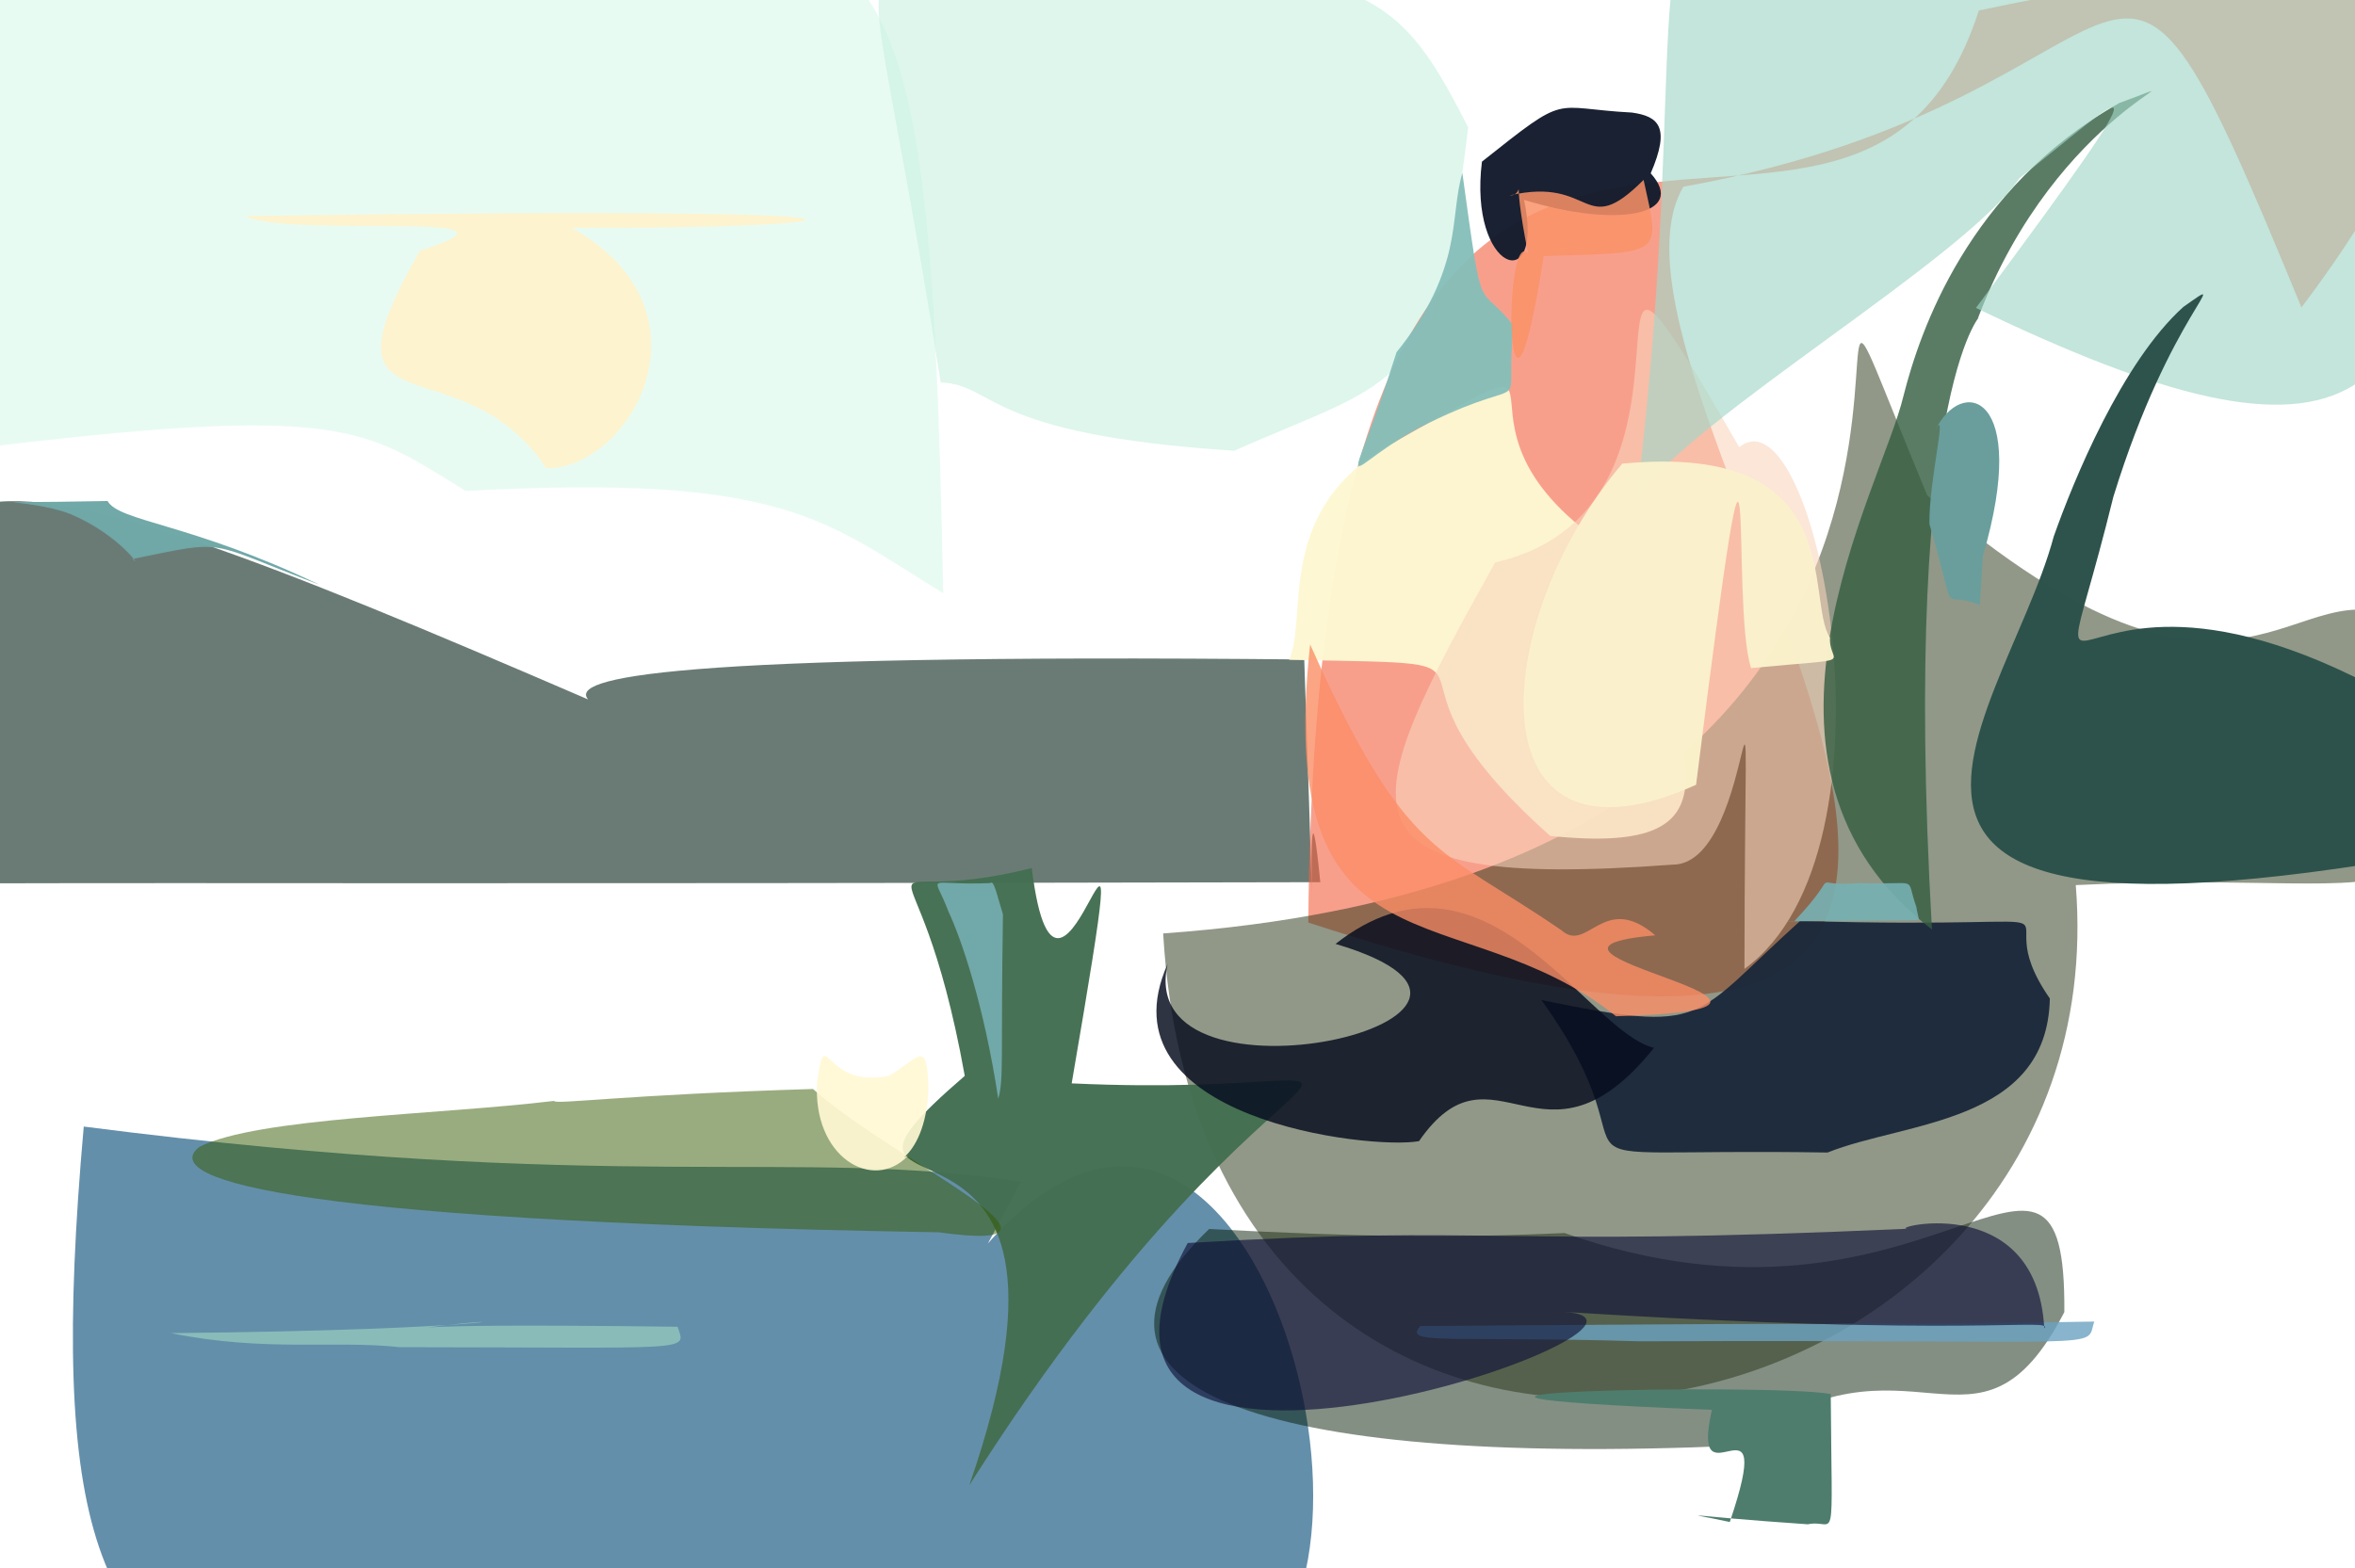 <?xml version="1.0" ?>
<svg xmlns="http://www.w3.org/2000/svg" version="1.1" width="512" height="341">
  <defs/>
  <g>
    <path d="M 319.193 27.698 C 312.358 85.701 304.33 82.037 268.346 98.019 C 213.58 94.48 216.684 83.744 204.517 83.154 C 192.237 4.981 186.232 -3.287 195.563 -5.137 C 295.557 -10.109 301.955 -6.079 319.193 27.698" stroke-width="0.0" fill="rgb(189, 237, 218)" opacity="0.501" stroke="rgb(252, 218, 78)" stroke-opacity="0.069" stroke-linecap="round" stroke-linejoin="round"/>
    <path d="M 283.555 143.416 C 287.285 250.941 282.978 150.538 287.05 191.851 C 80.297 192.292 66.191 191.922 -10.725 192.112 C -37.082 86.716 -13.545 91.096 127.868 152.11 C 123.849 147.492 143.514 142.045 283.555 143.416" stroke-width="0.0" fill="rgb(5, 32, 23)" opacity="0.593" stroke="rgb(215, 83, 30)" stroke-opacity="0.173" stroke-linecap="round" stroke-linejoin="round"/>
    <path d="M 211.9 273.808 C 270.016 202.026 308.844 343.064 269.617 364.013 C 60.158 362.035 2.8 418.351 18.208 244.994 C 133.685 259.858 173.897 249.409 221.986 257.007 C 177.843 339.422 196.736 301.779 211.9 273.808" stroke-width="0.0" fill="rgb(84, 132, 161)" opacity="0.904" stroke="rgb(197, 208, 69)" stroke-opacity="0.478" stroke-linecap="round" stroke-linejoin="round"/>
    <path d="M 205.07 129.008 C 179.473 113.444 171.097 102.941 101.251 106.774 C 79.064 93.201 75.223 87.613 -6.259 97.642 C -21.396 -37.257 -1.834 -20.888 83.233 -8.753 C 191.785 -19.337 201.833 -37.131 205.07 129.008" stroke-width="0.0" fill="rgb(196, 244, 224)" opacity="0.389" stroke="rgb(18, 10, 105)" stroke-opacity="0.959" stroke-linecap="round" stroke-linejoin="round"/>
    <path d="M 500.36 66.856 C 455.034 -43.482 475.126 20.983 365.978 40.608 C 339.298 85.979 502.344 271.829 284.432 200.626 C 286.636 -47.515 401.641 90.995 430.222 2.279 C 517.416 -16.366 554.938 -5.515 500.36 66.856" stroke-width="0.0" fill="rgb(244, 100, 68)" opacity="0.616" stroke="rgb(194, 137, 56)" stroke-opacity="0.611" stroke-linecap="round" stroke-linejoin="round"/>
    <path d="M 448.804 285.347 C 429.708 322.103 415.477 286.007 377.455 314.398 C 272.053 319.029 227.501 301.181 262.877 267.269 C 295.49 268.976 315.221 269.283 340.15 268.141 C 419.595 296.159 449.262 231.877 448.804 285.347" stroke-width="0.0" fill="rgb(3, 25, 3)" opacity="0.487" stroke="rgb(186, 47, 110)" stroke-opacity="0.49" stroke-linecap="round" stroke-linejoin="round"/>
    <path d="M 523.519 135.491 C 533.7 207.726 531.152 188.626 451.292 192.481 C 461.386 318.313 262.066 358.524 252.882 202.992 C 466.515 187.827 374.413 0.069 419.011 107.747 C 488.995 167.723 497.911 121.08 523.519 135.491" stroke-width="0.0" fill="rgb(39, 54, 22)" opacity="0.511" stroke="rgb(199, 139, 20)" stroke-opacity="0.476" stroke-linecap="round" stroke-linejoin="round"/>
    <path d="M 445.656 217.143 C 445.106 244.407 414.2 243.854 397.335 250.638 C 325.845 249.507 363.936 257.618 335.121 217.48 C 371.652 224.949 367.47 221.78 391.371 200.28 C 463.843 202.354 429.581 194.04 445.656 217.143" stroke-width="0.0" fill="rgb(26, 39, 58)" opacity="0.951" stroke="rgb(57, 212, 226)" stroke-opacity="0.498" stroke-linecap="round" stroke-linejoin="round"/>
    <path d="M 353.249 121.284 C 366.333 164.286 380.935 186.316 337.02 181.786 C 292.596 142.176 336.909 144.572 280.272 143.492 C 284.53 133.781 276.752 110.434 303.219 96.112 C 351.495 68.907 305.987 92.736 353.249 121.284" stroke-width="0.0" fill="rgb(253, 248, 209)" opacity="0.963" stroke="rgb(102, 195, 153)" stroke-opacity="0.461" stroke-linecap="round" stroke-linejoin="round"/>
    <path d="M 232.995 235.599 C 319.238 239.607 282.188 210.384 210.733 323.001 C 243.864 227.43 166.534 271.222 209.747 233.969 C 199.111 174.625 184.616 198.784 224.319 188.772 C 230.412 238.652 249.062 141.921 232.995 235.599" stroke-width="0.0" fill="rgb(68, 111, 81)" opacity="0.973" stroke="rgb(207, 118, 14)" stroke-opacity="0.125" stroke-linecap="round" stroke-linejoin="round"/>
    <path d="M 124.3 49.541 C 156.478 67.657 137.176 101.934 118.781 101.823 C 99.815 73.397 67.392 96.132 91.294 54.543 C 120.049 45.37 63.814 51.932 53.193 46.994 C 216.506 44.512 189.341 49.889 124.3 49.541" stroke-width="0.0" fill="rgb(254, 243, 205)" opacity="0.973" stroke="rgb(16, 130, 201)" stroke-opacity="0.047" stroke-linecap="round" stroke-linejoin="round"/>
    <path d="M 379.26 210.712 C 379.376 116.066 382.688 188.23 363.626 188.035 C 287.353 193.656 294.659 176.74 325.067 122.314 C 379.431 109.906 334.969 22.554 378.134 97.261 C 394.864 83.612 415.001 184.776 379.26 210.712" stroke-width="0.0" fill="rgb(248, 212, 187)" opacity="0.581" stroke="rgb(9, 147, 175)" stroke-opacity="0.218" stroke-linecap="round" stroke-linejoin="round"/>
    <path d="M 176.758 236.82 C 193.667 252.139 240.498 273.07 204.087 267.987 C 53.691 265.414 35.401 255.463 43.388 249.388 C 56.001 243.012 95.328 242.452 120.466 239.411 C 120.583 240.28 135.243 238.081 176.758 236.82" stroke-width="0.0" fill="rgb(52, 91, 0)" opacity="0.501" stroke="rgb(210, 139, 233)" stroke-opacity="0.508" stroke-linecap="round" stroke-linejoin="round"/>
    <path d="M 359.588 227.884 C 335.516 257.871 324.801 224.644 308.507 248.162 C 297.991 250.118 238.837 243.345 253.842 209.666 C 246.176 243.721 344.221 221.247 290.362 205.267 C 322.704 179.901 344.794 224.232 359.588 227.884" stroke-width="0.0" fill="rgb(7, 12, 30)" opacity="0.834" stroke="rgb(64, 132, 90)" stroke-opacity="0.296" stroke-linecap="round" stroke-linejoin="round"/>
    <path d="M 430.003 69.253 C 432.727 66.713 413.053 79.88 420.028 202.138 C 373.811 166.777 409.001 106.468 413.825 86.133 C 417.415 71.96 427.874 41.03 460.784 22.388 C 482.661 14.488 447.365 23.413 430.003 69.253" stroke-width="0.0" fill="rgb(53, 95, 66)" opacity="0.813" stroke="rgb(40, 223, 230)" stroke-opacity="0.616" stroke-linecap="round" stroke-linejoin="round"/>
    <path d="M 429.596 66.964 C 474.26 6.779 461.721 21.006 439.032 38.765 C 427.022 56.436 368.094 90.588 355.869 108.334 C 376.881 -66.912 319.971 -29.05 527.607 2.477 C 535.116 94.325 510.467 105.909 429.596 66.964" stroke-width="0.0" fill="rgb(163, 215, 200)" opacity="0.649" stroke="rgb(89, 234, 59)" stroke-opacity="0.128" stroke-linecap="round" stroke-linejoin="round"/>
    <path d="M 398.02 303.155 C 398.272 338.648 399.261 330.142 393.042 331.486 C 365.045 329.579 364.932 328.574 376.073 330.988 C 386.591 300.012 367.135 328.855 372.186 306.6 C 277.712 302.89 385.201 300.748 398.02 303.155" stroke-width="0.0" fill="rgb(78, 125, 110)" opacity="1.0" stroke="rgb(130, 196, 212)" stroke-opacity="0.355" stroke-linecap="round" stroke-linejoin="round"/>
    <path d="M 455.319 287.398 C 453.192 293.676 461.531 291.235 356.643 291.696 C 314.576 290.443 305.037 292.597 308.789 288.369 C 388.594 287.861 399.439 287.504 417.891 288.754 C 378.611 286.612 384.572 288.664 455.319 287.398" stroke-width="0.0" fill="rgb(107, 162, 193)" opacity="0.804" stroke="rgb(19, 147, 209)" stroke-opacity="0.846" stroke-linecap="round" stroke-linejoin="round"/>
    <path d="M 358.879 37.691 C 366.887 46.566 352.039 49.82 331.344 43.464 C 335.862 64.747 319.223 58.951 322.19 35.152 C 341.312 19.966 336.928 23.547 354.817 24.48 C 360.603 25.306 363.227 27.611 358.879 37.691" stroke-width="0.0" fill="rgb(20, 28, 45)" opacity="0.976" stroke="rgb(78, 232, 138)" stroke-opacity="0.087" stroke-linecap="round" stroke-linejoin="round"/>
    <path d="M 218.055 198.855 C 217.556 229.512 218.286 234.769 217.027 238.936 C 213.92 218.54 209.018 204.245 206.206 198.245 C 202.928 189.442 200.833 192.66 215.299 192.046 C 216.074 191.265 216.689 194.42 218.055 198.855" stroke-width="0.0" fill="rgb(115, 170, 173)" opacity="0.961" stroke="rgb(138, 37, 181)" stroke-opacity="0.602" stroke-linecap="round" stroke-linejoin="round"/>
    <path d="M 444.449 288.894 C 446.452 286.457 429.091 290.919 339.955 285.289 C 374.146 287.343 219.836 341.014 258.216 270.317 C 326.922 266.231 322.418 271.367 415.229 267.192 C 408.071 267.714 442.771 257.605 444.449 288.894" stroke-width="0.0" fill="rgb(16, 17, 56)" opacity="0.645" stroke="rgb(45, 51, 167)" stroke-opacity="0.325" stroke-linecap="round" stroke-linejoin="round"/>
    <path d="M 359.869 203.404 C 320.768 206.879 409.75 219.363 351.331 221.003 C 317.109 193.665 276.821 214.823 284.829 140.139 C 305.912 187.095 312.624 183.84 339.54 202.353 C 345.123 207.316 348.715 193.837 359.869 203.404" stroke-width="0.0" fill="rgb(252, 142, 102)" opacity="0.794" stroke="rgb(50, 251, 67)" stroke-opacity="0.316" stroke-linecap="round" stroke-linejoin="round"/>
    <path d="M 459.468 108.035 C 441.174 182.337 448.772 88.298 560.14 179.39 C 375.988 218.841 435.246 158.658 446.502 116.671 C 450.766 104.585 461.297 78.804 474.691 66.737 C 486.346 58.558 471.874 67.76 459.468 108.035" stroke-width="0.0" fill="rgb(45, 82, 75)" opacity="0.992" stroke="rgb(161, 206, 147)" stroke-opacity="0.899" stroke-linecap="round" stroke-linejoin="round"/>
    <path d="M 201.853 236.575 C 201.337 253.949 190.577 253.783 197.378 251.361 C 189.842 259.335 176.507 251.679 177.667 235.147 C 179.632 221.932 178.866 237.064 193.385 233.932 C 200.372 229.446 201.44 226.336 201.853 236.575" stroke-width="0.0" fill="rgb(255, 249, 212)" opacity="0.915" stroke="rgb(14, 138, 109)" stroke-opacity="0.059" stroke-linecap="round" stroke-linejoin="round"/>
    <path d="M 431.126 120.807 C 429.934 138.585 430.368 133.36 430.375 131.528 C 421.059 127.875 426.081 136.322 419.485 113.977 C 419.296 104.437 423.738 87.382 420.628 93.818 C 426.445 81.445 441.434 85.578 431.126 120.807" stroke-width="0.0" fill="rgb(105, 158, 157)" opacity="1.0" stroke="rgb(245, 138, 117)" stroke-opacity="0.921" stroke-linecap="round" stroke-linejoin="round"/>
    <path d="M 397.857 138.663 C 397.551 144.84 404.918 142.975 380.706 145.287 C 375.994 131.028 382.822 58.602 368.745 170.67 C 319.778 192.628 323.595 135.052 352.689 100.831 C 402.404 96.066 392.316 130.378 397.857 138.663" stroke-width="0.0" fill="rgb(250, 241, 204)" opacity="0.976" stroke="rgb(74, 54, 163)" stroke-opacity="0.791" stroke-linecap="round" stroke-linejoin="round"/>
    <path d="M 329.036 70.808 C 326.921 91.963 334.092 80.483 310.684 91.957 C 290.429 101.933 292.41 112.032 303.628 76.589 C 318.246 58.419 315.075 47.299 317.932 37.614 C 322.537 71.098 321.088 60.628 329.036 70.808" stroke-width="0.0" fill="rgb(134, 190, 185)" opacity="0.96" stroke="rgb(42, 197, 26)" stroke-opacity="0.662" stroke-linecap="round" stroke-linejoin="round"/>
    <path d="M 357.336 39.116 C 360.995 55.841 361.953 54.859 335.633 55.709 C 327.367 108.655 326.594 49.234 332.199 55.06 C 328.237 34.944 332.113 42.611 328.196 42.496 C 346.665 38.221 344.067 52.411 357.336 39.116" stroke-width="0.0" fill="rgb(251, 146, 105)" opacity="0.853" stroke="rgb(206, 137, 174)" stroke-opacity="0.663" stroke-linecap="round" stroke-linejoin="round"/>
    <path d="M 147.314 288.53 C 149.073 294.024 151.872 293.019 86.912 292.967 C 72.611 291.414 57.783 294.075 37.15 289.917 C 109.009 289.229 116.167 285.679 93.011 288.672 C 99.952 288.317 111.219 288.088 147.314 288.53" stroke-width="0.0" fill="rgb(141, 193, 186)" opacity="0.911" stroke="rgb(110, 97, 100)" stroke-opacity="0.613" stroke-linecap="round" stroke-linejoin="round"/>
    <path d="M 69.38 127.131 C 44.302 117.617 49.817 117.283 28.844 121.557 C 31.076 124.07 26.122 116.282 15.122 111.716 C 5.927 108.154 -10.427 109.644 23.384 108.951 C 25.916 113.465 41.448 113.746 69.38 127.131" stroke-width="0.0" fill="rgb(113, 168, 168)" opacity="0.995" stroke="rgb(102, 68, 15)" stroke-opacity="0.325" stroke-linecap="round" stroke-linejoin="round"/>
    <path d="M 416.63 197.219 C 417.128 200.33 417.635 199.901 416.237 200.091 C 385.296 200.393 385.994 200.416 390.018 200.42 C 401.577 188.183 391.913 193.088 404.25 192.041 C 417.813 192.522 414.108 190.215 416.63 197.219" stroke-width="0.0" fill="rgb(119, 177, 181)" opacity="0.886" stroke="rgb(239, 41, 227)" stroke-opacity="0.798" stroke-linecap="round" stroke-linejoin="round"/>
  </g>
</svg>
